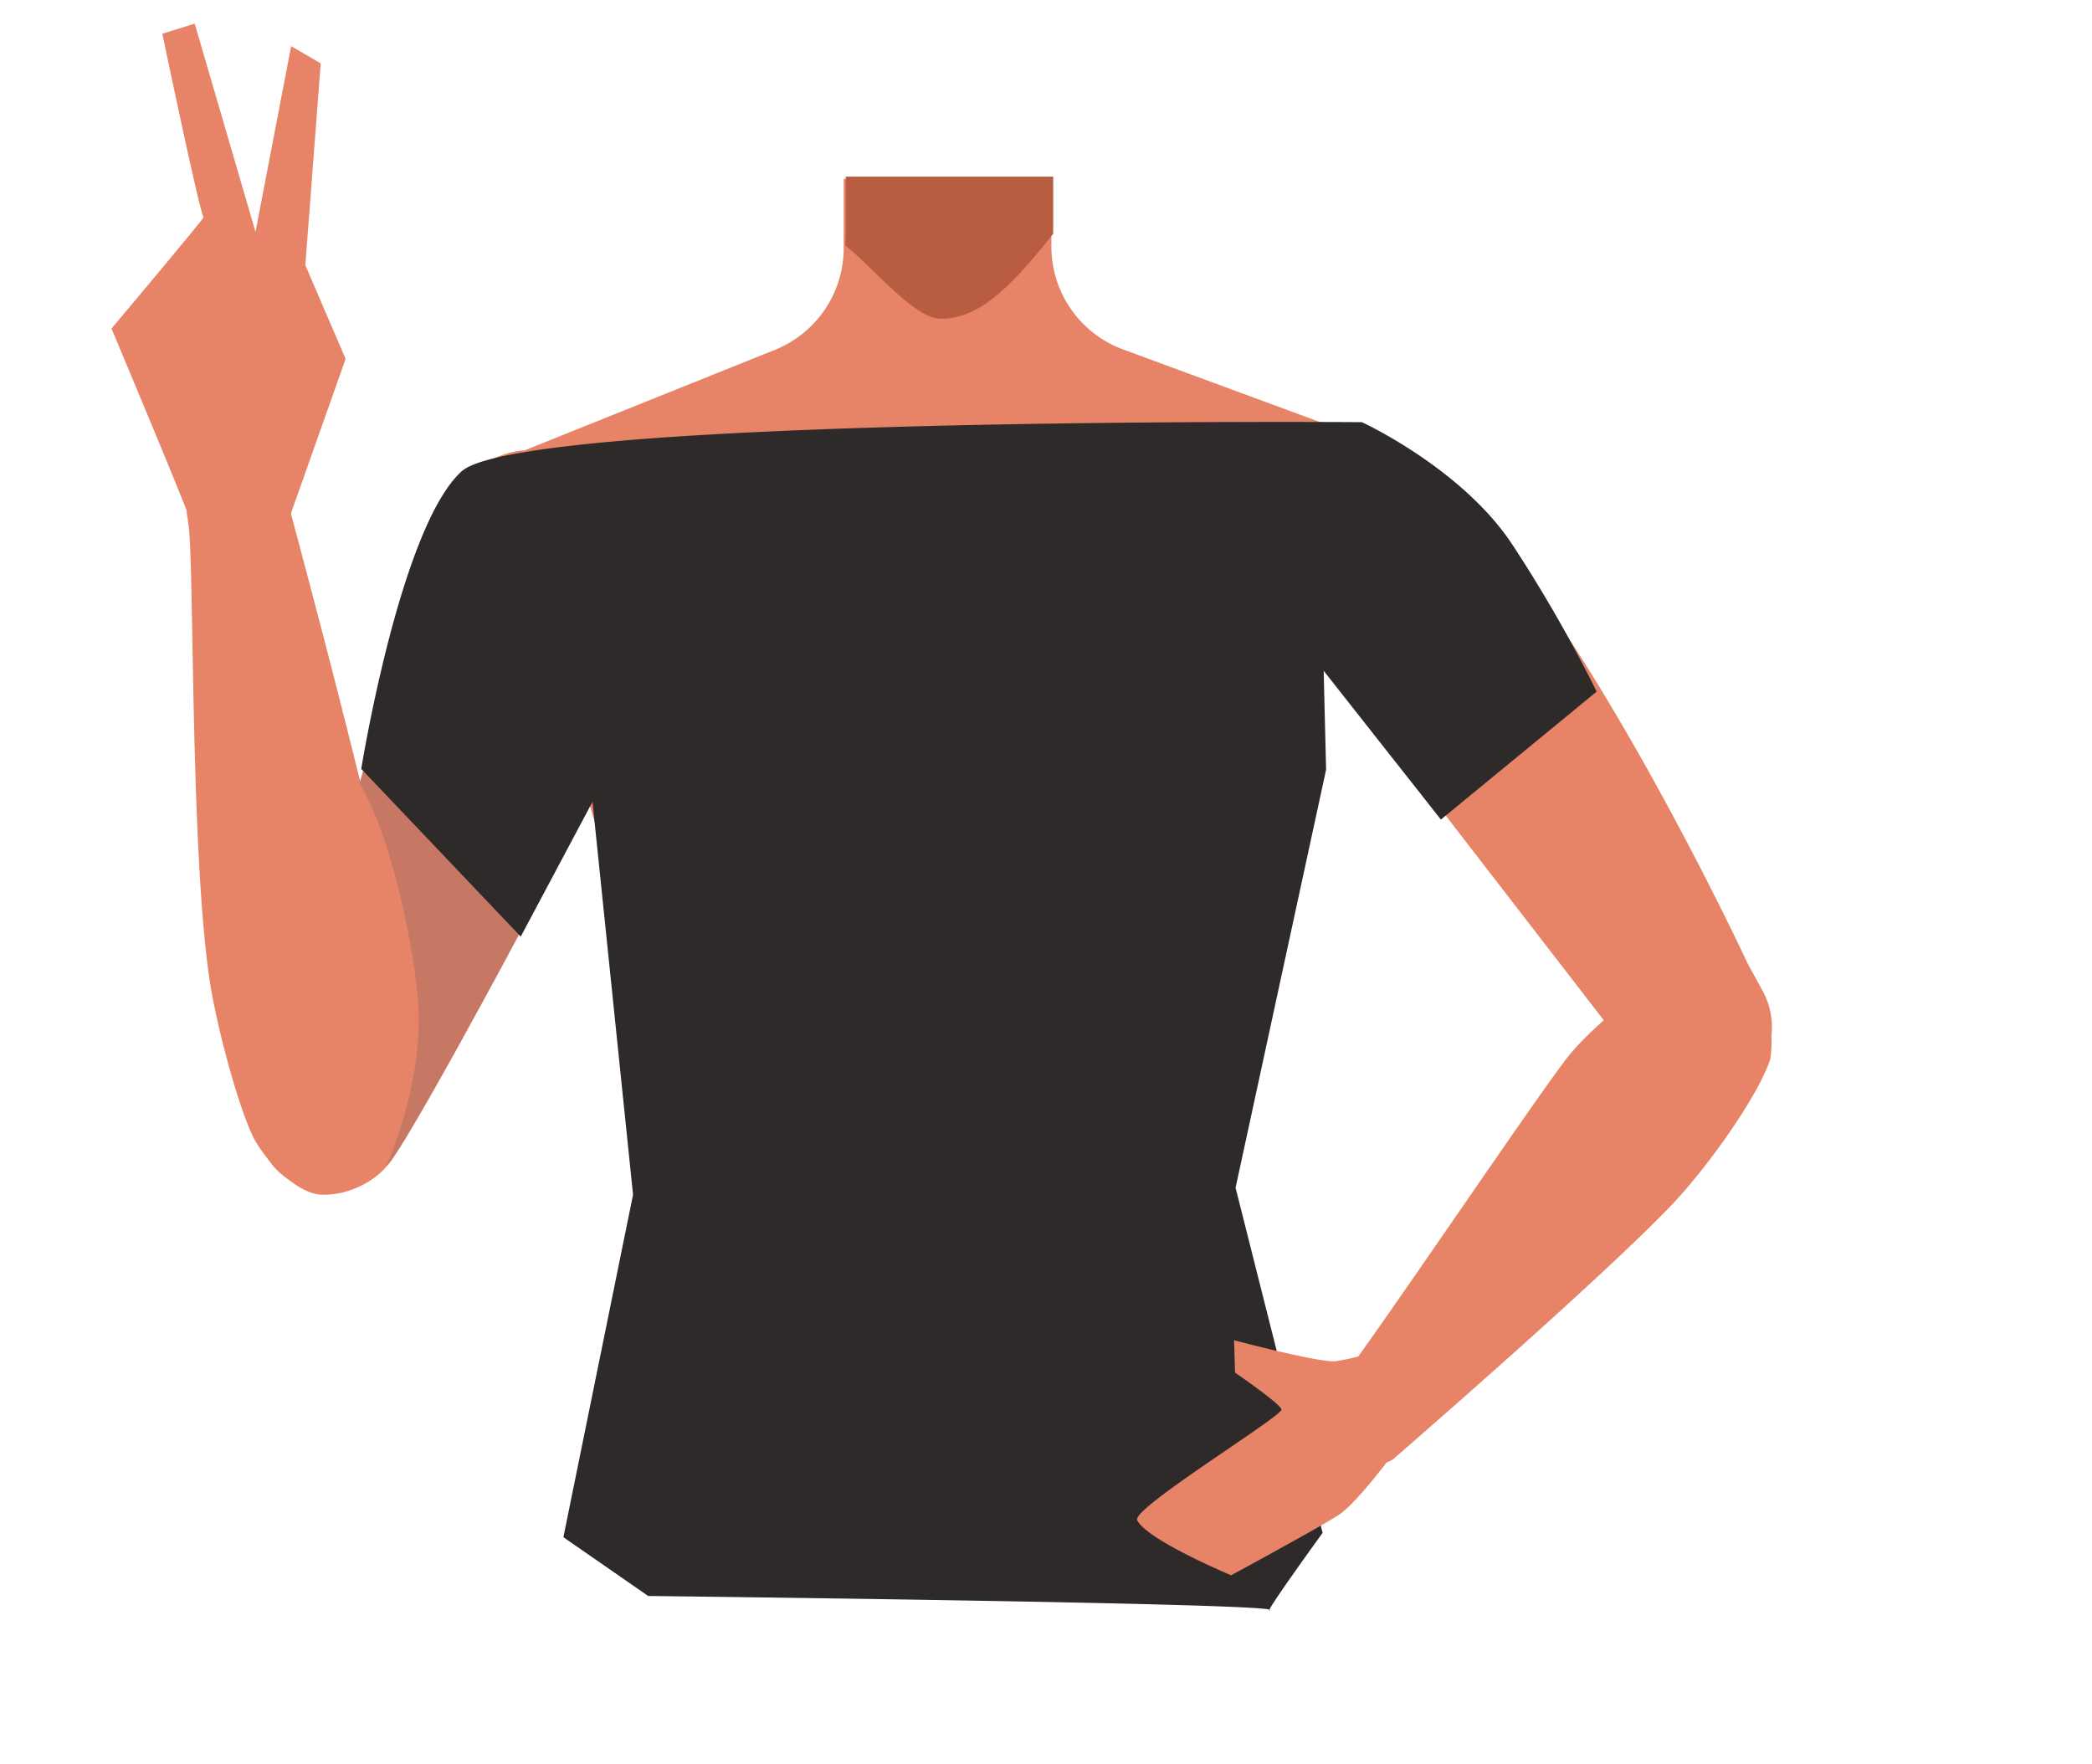 <svg xmlns="http://www.w3.org/2000/svg" viewBox="0 0 388 327.1"><defs><style>.cls-1{fill:#e78367;}.cls-2{fill:#b85d40;}.cls-3{fill:none;}.cls-4{fill:#c67864;}.cls-5{fill:#2d2a29;}</style></defs><g id="Calque_4" data-name="Calque 4"><path class="cls-1" d="M240.43,123l2.16,18.26-21.08,75.33h-92.1L106.89,141l2.64-18.74-17-36.82,51.25-20.58A20.34,20.34,0,0,0,156.48,46V33.19H195V45.72A20.32,20.32,0,0,0,208.27,64.8l51.37,18.94Z"/><path class="cls-2" d="M156.86,32.76h38.48V43.34h0c-8.64,11-14.34,15.83-20.89,15.77-4.94,0-12.67-9.72-17.67-13.57l.08-1.93Z"/></g><g id="Calque_3" data-name="Calque 3"><path class="cls-3" d="M224.51,270.18c15.55,5,22.34,9.27,26,15.94,3,5.41,5.82,17.79,6,24,.52,14.51-7.48,51-21.11,63.13-13.86,12.38-81.63,12.38-95.49,0-13.63-12.16-21.64-48.62-21.11-63.13.22-6.18,3-18.56,6-24,3.7-6.67,10.48-10.91,26-15.94,17.8-5.76,35.9-4.85,35.9-4.85S206.71,264.42,224.51,270.18Z"/><path class="cls-1" d="M35.84,97.94c-.59-2.34-15.16-37-15.16-37S37.84,40.54,37.74,40.31c-1-2.21-7.63-34.05-7.63-34.05l6-1.88L47.39,43,54,8.56l5.48,3.19L56.63,49.18,64.1,66.56,53.68,96Z"/><path class="cls-3" d="M215.67,253.41c15.55,5,22.33,9.27,26,16,3,5.41,5.82,17.79,6,24,.52,14.5-7.48,51-21.11,63.13-13.87,12.38-81.63,12.38-95.5,0C117.51,344.3,109.5,307.83,110,293.33c.23-6.18,3-18.56,6-24,3.7-6.68,10.48-10.92,26-16,17.79-5.75,35.9-4.84,35.9-4.84S197.87,247.66,215.67,253.41Z"/><path class="cls-1" d="M303.65,197.25l2.85,2.88a12.72,12.72,0,0,0,17.76.53h0a14,14,0,0,0,2.63-16.93l-2.74-5S271.76,65.94,247,83.38h0c-9,6.36-15.05,20.35-8.47,29.55Z"/><path class="cls-1" d="M103.56,159.41l-28.4,51.81-2.26,3.52a13.87,13.87,0,0,1-18.23,4.72h0a13.88,13.88,0,0,1-6.76-16.15l1.65-5.6s14.51-40.54,17.71-54.5c3.93-17.11,9.63-69.57,39.37-58.14h0c10.85,4.17,20.4,16.6,15.78,27.26Z"/><path class="cls-1" d="M322.93,180.45h0a17.29,17.29,0,0,1,5.55,14.47,9.29,9.29,0,0,1-.17,1.61c-2.7,7.74-12.21,20.42-17.39,26-12,13-52.62,48.17-52.62,48.17h0c-3.21,1.94-7.47.49-9.75-3.34l-.51-.85c-2.11-3.53-1.89-8,.52-10.67.44-.48.83-.92,1.12-1.28,5-6.25,34.31-49.71,40.89-58.27,3.85-5,13.39-13,18.66-16C312.18,178.71,319.49,177.41,322.93,180.45Z"/><path class="cls-1" d="M59.8,221.58h0a15.22,15.22,0,0,0,13.75-8.32,8.67,8.67,0,0,0,.79-1.56c2-9,.64-27.74-.89-36.83-1.07-6.34-3.38-16.5-6.08-27.61-6.29-25.85-14.72-56.83-14.72-56.83h0a8.89,8.89,0,0,0-11.11-4.84l-1,.34a8.89,8.89,0,0,0-5.81,9.82c.13.78.23,1.48.29,2,1,9.51.31,60.09,3.85,84,1.1,7.43,4.84,22.15,8,28.95C48.71,214.54,54.78,221.52,59.8,221.58Z"/><path class="cls-4" d="M77.45,184.45c-1-10.12-4.93-29.46-10.77-39.21l.84-2.63L96.4,173.09S74.23,214.66,71.67,216.2C71.67,216.2,79,200.32,77.45,184.45Z"/><path class="cls-5" d="M67,142.6s7.22-44.8,18.59-55.16,167-9.14,167-9.14,18.65,8.56,28,22.85a262.44,262.44,0,0,1,15.54,27.12L267.24,152,245.5,124.41l.45,18.33-16.79,77.55,16.14,64s-11.31,15.61-9.76,14.33S120.22,296,120.22,296L104.49,285.1l12.92-63.52-7.52-72.87-13.31,25Z"/><path class="cls-1" d="M263.23,253.61c1.66,1.88,2.94,5.6-.44,10,0,0-9.47,13.61-14.13,17.1-2.09,1.57-20.32,11.45-20.32,11.45s-15.65-6.54-17.43-10.23c-1-2.15,25.69-18.49,26.75-20.43.41-.75-8.6-6.93-8.6-6.93l-.18-6s16,4.24,18.86,3.89a47.44,47.44,0,0,0,4.66-1C256.22,250.54,261,251,263.23,253.61Z"/><polygon class="cls-1" points="255.56 246.47 253.54 251.28 257.03 259.12 260.87 266.62 263.91 262.1 269.83 256.45 255.56 246.47"/></g></svg>
